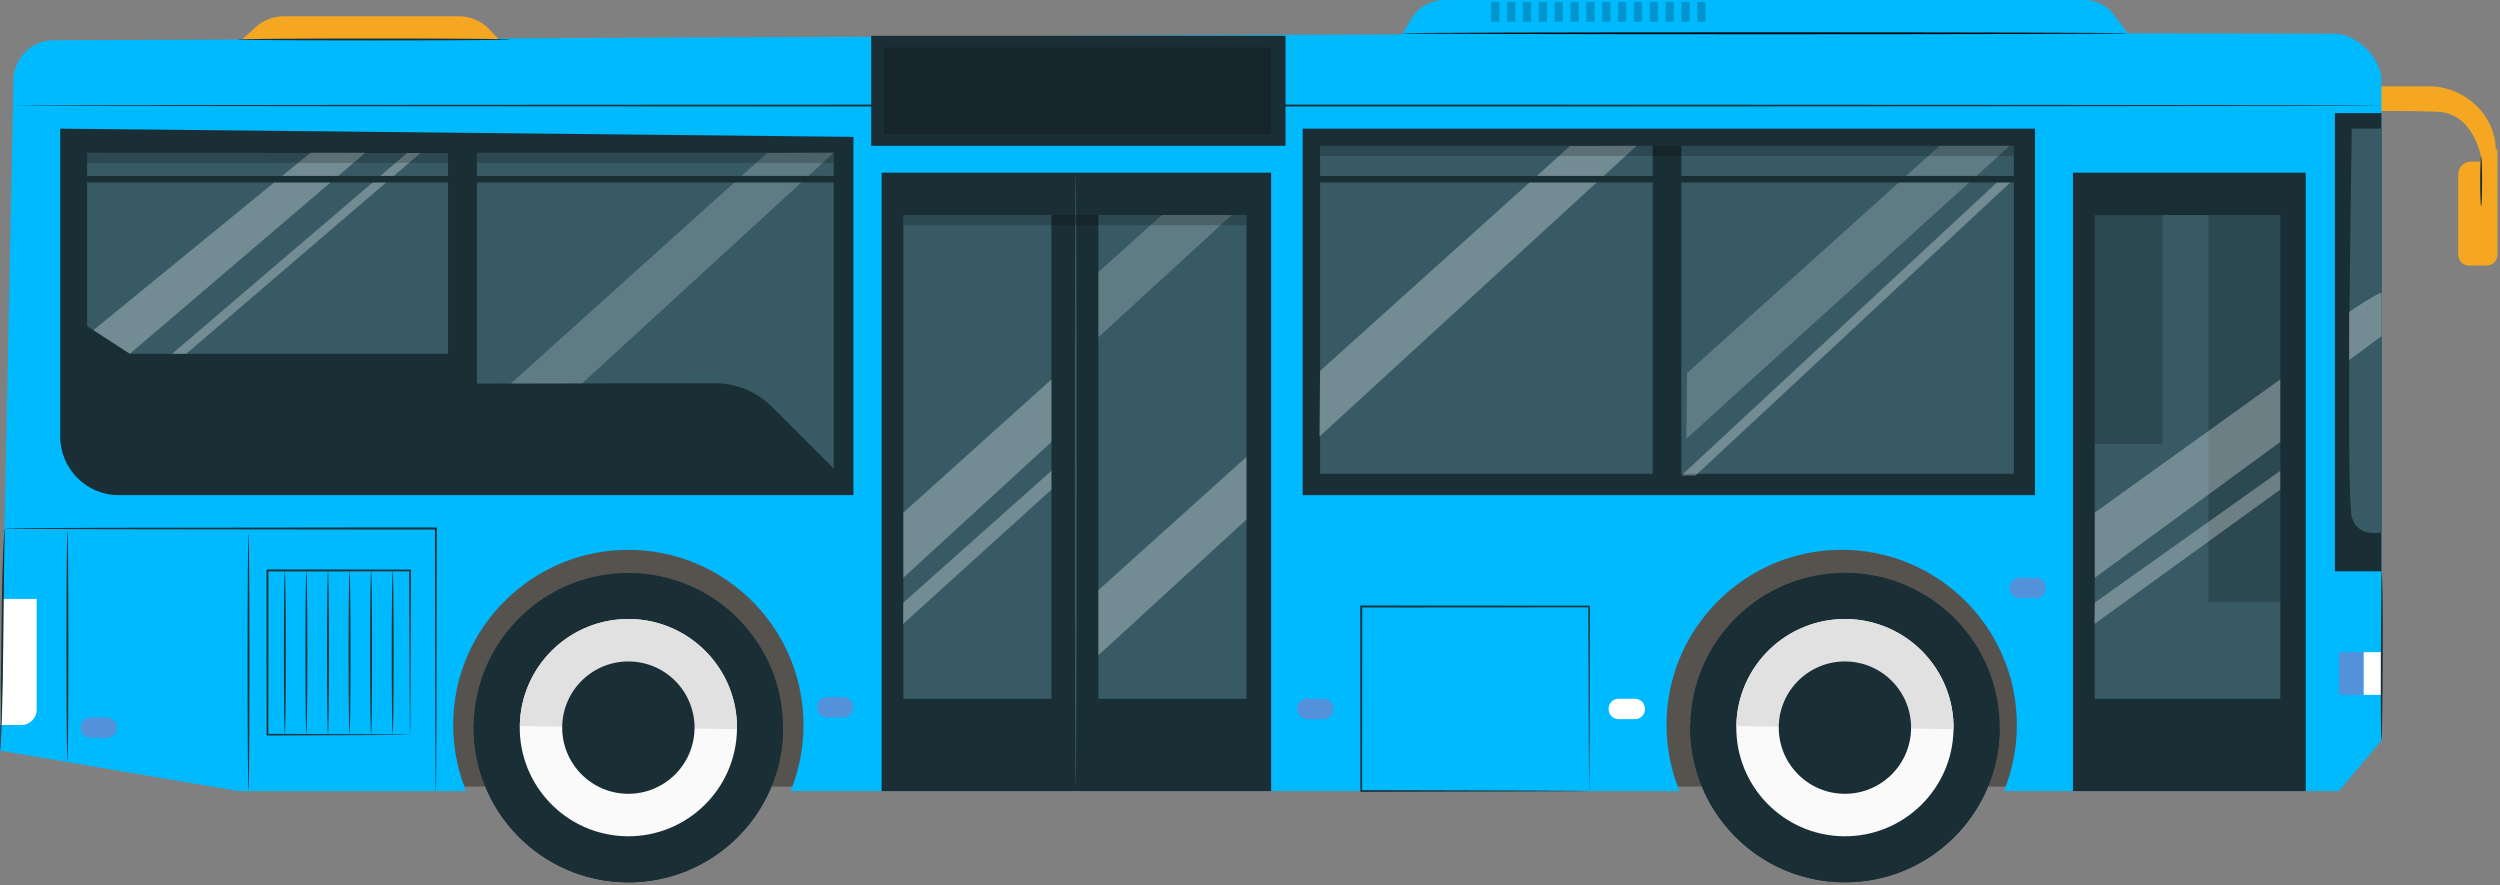 <svg width="672" height="238" viewBox="0 0 672 238" fill="none" xmlns="http://www.w3.org/2000/svg">
<rect x="0" y="0" width="672" height="238" fill="#808080" stroke="none"/>
<g clip-path="url(#clip0_93_131)">
<path d="M219.63 143.43H114.97V211.42H219.63V143.43Z" fill="#7A7671"/>
<path opacity="0.3" d="M219.63 143.43H114.97V211.42H219.63V143.43Z" fill="black"/>
<path d="M547.18 143.43H442.52V211.42H547.18V143.43Z" fill="#7A7671"/>
<path opacity="0.3" d="M547.18 143.43H442.52V211.42H547.18V143.43Z" fill="black"/>
<path d="M652.96 23.2H636.5V29.82C636.5 29.82 647.35 29.74 655.15 30.03C665.72 30.42 667.27 44.02 667.27 44.02L670.87 44.06V40.45C670.87 30.94 662.47 23.2 652.96 23.2Z" fill="#F6A722"/>
<path d="M666.93 40.25V43.45H664.16C662.29 43.45 660.77 44.97 660.77 46.84V68.5C660.77 70.09 662.06 71.38 663.65 71.38H668.42C670.01 71.38 671.3 70.09 671.3 68.5V40.11L666.93 40.24V40.25Z" fill="#F6A722"/>
<path d="M666.93 55.47C666.79 55.47 666.67 52.5 666.67 48.83C666.67 45.16 666.79 42.19 666.93 42.19C667.07 42.19 667.19 45.16 667.19 48.83C667.19 52.5 667.07 55.47 666.93 55.47Z" fill="#1A2E35"/>
<path d="M571.93 8.95L568.11 3.87C566.28 1.43 563.4 0 560.35 0H388.25C384.6 0 381.21 1.93 379.36 5.08L376.91 9.24L14.4 10.83C8.52 10.86 3.74 15.56 3.62 21.44L0.03 201.77L64.2 212.65H125.3C122.43 205.62 121.2 197.75 122.12 189.5C124.62 167.13 143.06 149.49 165.51 147.92C193.04 145.99 215.98 167.76 215.98 194.88C215.98 201.17 214.74 207.16 212.5 212.64H451.45C448.58 205.61 447.35 197.74 448.27 189.49C450.77 167.12 469.21 149.48 491.66 147.91C519.2 145.98 542.13 167.75 542.13 194.87C542.13 201.16 540.89 207.15 538.65 212.63H628.7L640.12 199.03V21.59C640.12 15.68 633.52 9.08 627.61 9.08L571.92 8.96L571.93 8.95Z" fill="#00BAFF"/>
<path d="M16.18 34.58V117.32C16.18 126.03 23.24 133.1 31.96 133.1H229.4V36.79L16.18 34.58Z" fill="#1A2E35"/>
<path d="M23.42 41.06V87.64L34.9 95.1H120.43V41.14L23.42 41.06Z" fill="#375A64"/>
<path d="M128.2 103.11V41.06H224.11V125.98L207.49 109.36C203.41 105.28 197.87 102.99 192.09 103L128.19 103.11H128.2Z" fill="#375A64"/>
<path opacity="0.2" d="M137.31 103.09L206.19 41.13L224.11 41.06L156.48 103.06L137.31 103.09Z" fill="white"/>
<path d="M547.01 34.58H350.16V133.1H547.01V34.58Z" fill="#1A2E35"/>
<path d="M444.23 39.2H354.84V127.35H444.23V39.2Z" fill="#375A64"/>
<path d="M541.32 39.2H451.93V127.35H541.32V39.2Z" fill="#375A64"/>
<path d="M427.16 212.62C427.16 212.62 427.14 212.3 427.14 211.69C427.14 211.07 427.13 210.18 427.12 209.03C427.11 206.69 427.09 203.29 427.06 198.97C427.03 190.31 426.99 177.94 426.95 163.03L427.17 163.25C409.65 163.26 388.57 163.28 365.91 163.29L366.17 163.03C366.17 180.95 366.15 197.88 366.14 212.62L365.91 212.39C384.09 212.44 399.37 212.48 410.13 212.51C415.51 212.54 419.75 212.56 422.67 212.57C424.11 212.58 425.23 212.59 426 212.6C426.37 212.6 426.65 212.61 426.86 212.61C427.06 212.61 427.16 212.61 427.16 212.62C427.16 212.63 427.07 212.62 426.89 212.63C426.68 212.63 426.41 212.63 426.05 212.64C425.29 212.64 424.19 212.66 422.76 212.67C419.85 212.68 415.62 212.71 410.27 212.73C399.47 212.76 384.14 212.8 365.9 212.85H365.67V212.62C365.67 197.88 365.65 180.95 365.64 163.03V162.77H365.9C388.56 162.79 409.63 162.8 427.16 162.81H427.38V163.03C427.33 178 427.29 190.41 427.27 199.11C427.25 203.41 427.23 206.8 427.21 209.12C427.2 210.25 427.19 211.13 427.19 211.74C427.19 212.33 427.17 212.62 427.17 212.62H427.16Z" fill="#1A2E35"/>
<path d="M117.15 212.64C117.15 212.64 117.13 212.52 117.13 212.29C117.13 212.04 117.12 211.7 117.11 211.27C117.11 210.35 117.09 209.02 117.07 207.32C117.05 203.85 117.03 198.84 117 192.58C116.98 179.99 116.95 162.36 116.91 142.08L117.16 142.33C109.99 142.33 102.35 142.33 94.48 142.33C68.74 142.3 45.43 142.27 28.54 142.25C20.12 142.22 13.3 142.19 8.56 142.17C6.22 142.15 4.39 142.13 3.13 142.12C2.53 142.11 2.06 142.1 1.72 142.09C1.4 142.09 1.24 142.06 1.24 142.06C1.24 142.06 1.4 142.04 1.72 142.03C2.06 142.03 2.53 142.02 3.13 142C4.4 141.99 6.22 141.97 8.56 141.95C13.3 141.93 20.12 141.9 28.54 141.87C45.43 141.85 68.74 141.82 94.48 141.79C102.35 141.79 109.99 141.79 117.16 141.79H117.41V142.04C117.37 162.32 117.34 179.96 117.32 192.54C117.29 198.81 117.26 203.81 117.25 207.28C117.23 208.98 117.22 210.31 117.21 211.23C117.21 211.66 117.19 212 117.19 212.25C117.19 212.48 117.18 212.6 117.17 212.6L117.15 212.64Z" fill="#1A2E35"/>
<path d="M66.8 143.43C66.94 143.43 67.06 158.91 67.06 178.01C67.06 197.11 66.94 212.59 66.8 212.59C66.66 212.59 66.54 197.11 66.54 178.01C66.54 158.91 66.66 143.43 66.8 143.43Z" fill="#1A2E35"/>
<path d="M18.12 142.61C18.26 142.61 18.38 156.49 18.38 173.62C18.38 190.75 18.26 204.63 18.12 204.63C17.98 204.63 17.86 190.75 17.86 173.62C17.86 156.49 17.98 142.61 18.12 142.61Z" fill="#1A2E35"/>
<path d="M110.22 197.48C110.22 197.48 110.22 197.4 110.21 197.26C110.21 197.1 110.21 196.9 110.2 196.64C110.2 196.07 110.18 195.27 110.17 194.24C110.16 192.13 110.14 189.07 110.11 185.21C110.08 177.46 110.04 166.46 109.99 153.34L110.22 153.57C98.91 153.57 85.8 153.59 71.89 153.6C71.83 153.65 72.38 153.11 72.15 153.35V156.38C72.15 157.39 72.15 158.39 72.15 159.39C72.15 161.39 72.15 163.37 72.15 165.32C72.15 169.23 72.15 173.05 72.15 176.76C72.14 184.17 72.13 191.14 72.12 197.48L71.9 197.26C83.4 197.31 92.95 197.35 99.66 197.37C103 197.39 105.63 197.41 107.45 197.43C108.33 197.44 109.02 197.45 109.51 197.46C109.98 197.46 110.23 197.48 110.23 197.48C110.23 197.48 110.01 197.5 109.55 197.5C109.07 197.5 108.39 197.51 107.53 197.53C105.72 197.54 103.11 197.56 99.79 197.59C93.05 197.62 83.45 197.66 71.89 197.7H71.67V197.48C71.67 191.14 71.65 184.17 71.64 176.76C71.64 173.05 71.64 169.23 71.64 165.32C71.64 163.36 71.64 161.39 71.64 159.39C71.64 158.39 71.64 157.39 71.64 156.38V154.86V154.1V153.36C71.41 153.58 71.96 153.02 71.9 153.08C85.82 153.09 98.93 153.1 110.23 153.11H110.46V153.34C110.41 166.52 110.37 177.57 110.34 185.36C110.31 189.2 110.29 192.23 110.28 194.34C110.27 195.35 110.26 196.14 110.25 196.69C110.25 196.94 110.25 197.13 110.24 197.29C110.24 197.42 110.24 197.49 110.23 197.48H110.22Z" fill="#1A2E35"/>
<path d="M76.56 153.34C76.7 153.34 76.82 163.22 76.82 175.41C76.82 187.6 76.7 197.48 76.56 197.48C76.42 197.48 76.3 187.6 76.3 175.41C76.3 163.22 76.42 153.34 76.56 153.34Z" fill="#1A2E35"/>
<path d="M82.36 153.34C82.5 153.34 82.62 163.22 82.62 175.41C82.62 187.6 82.5 197.48 82.36 197.48C82.22 197.48 82.1 187.6 82.1 175.41C82.1 163.22 82.22 153.34 82.36 153.34Z" fill="#1A2E35"/>
<path d="M88.16 153.34C88.3 153.34 88.42 163.22 88.42 175.41C88.42 187.6 88.3 197.48 88.16 197.48C88.02 197.48 87.9 187.6 87.9 175.41C87.9 163.22 88.02 153.34 88.16 153.34Z" fill="#1A2E35"/>
<path d="M93.96 153.34C94.1 153.34 94.22 163.22 94.22 175.41C94.22 187.6 94.1 197.48 93.96 197.48C93.82 197.48 93.7 187.6 93.7 175.41C93.7 163.22 93.82 153.34 93.96 153.34Z" fill="#1A2E35"/>
<path d="M99.75 153.34C99.89 153.34 100.01 163.22 100.01 175.41C100.01 187.6 99.89 197.48 99.75 197.48C99.61 197.48 99.49 187.6 99.49 175.41C99.49 163.22 99.61 153.34 99.75 153.34Z" fill="#1A2E35"/>
<path d="M105.55 153.34C105.69 153.34 105.81 163.22 105.81 175.41C105.81 187.6 105.69 197.48 105.55 197.48C105.41 197.48 105.29 187.6 105.29 175.41C105.29 163.22 105.41 153.34 105.55 153.34Z" fill="#1A2E35"/>
<path d="M341.68 46.41H236.98V212.65H341.68V46.41Z" fill="#1A2E35"/>
<path d="M282.63 57.8H242.82V187.84H282.63V57.8Z" fill="#375A64"/>
<path d="M335.05 57.8H295.24V187.84H335.05V57.8Z" fill="#375A64"/>
<path d="M289.16 46.41C289.3 46.41 289.42 83.35 289.42 128.91C289.42 174.47 289.3 211.42 289.16 211.42C289.02 211.42 288.9 174.49 288.9 128.91C288.9 83.33 289.02 46.41 289.16 46.41Z" fill="#375A64"/>
<path opacity="0.3" d="M83.47 41.06L25.09 88.76L34.9 95.1L98.21 41.06H83.47Z" fill="white"/>
<path opacity="0.3" d="M46.25 95.1L109.43 41.13H113.03L50.07 95.1H46.25Z" fill="white"/>
<path opacity="0.3" d="M354.84 99.69L422.01 39.27L439.92 39.2L354.64 117.38L354.84 99.69Z" fill="white"/>
<path opacity="0.3" d="M242.82 137.78V155.3L282.63 118.8V101.97L242.82 137.78Z" fill="white"/>
<path opacity="0.3" d="M295.24 158.63V176.15L335.05 139.65V122.82L295.24 158.63Z" fill="white"/>
<path opacity="0.2" d="M312.3 57.8L295.24 73.14V90.66L331.08 57.8H312.3Z" fill="white"/>
<path opacity="0.3" d="M242.81 161.99L242.74 167.73L282.63 131.6V126.54L242.81 161.99Z" fill="white"/>
<path d="M619.78 46.41H557.21V212.65H619.78V46.41Z" fill="#1A2E35"/>
<path d="M612.94 57.8H563.06V187.84H612.94V57.8Z" fill="#375A64"/>
<path opacity="0.2" d="M612.94 57.8H593.62V161.83H612.94V57.8Z" fill="black"/>
<path opacity="0.3" d="M563.08 137.78V155.3L612.94 118.8V101.97L563.08 137.78Z" fill="white"/>
<path opacity="0.3" d="M563.06 161.99L562.98 167.73L612.94 131.6V126.54L563.06 161.99Z" fill="white"/>
<path opacity="0.2" d="M453.48 100.26L521.35 39.2H540.2L453.28 117.95L453.48 100.26Z" fill="white"/>
<path opacity="0.3" d="M451.93 127.83L537.71 48.17H541.32L455.75 127.83H451.93Z" fill="white"/>
<path d="M224.88 47.29H23.42V49.05H224.88V47.29Z" fill="#1A2E35"/>
<path d="M545.45 47.29H353.11V49.05H545.45V47.29Z" fill="#1A2E35"/>
<path d="M547.25 155.3H542.79C541.327 155.3 540.14 156.486 540.14 157.95V158.13C540.14 159.593 541.327 160.78 542.79 160.78H547.25C548.714 160.78 549.9 159.593 549.9 158.13V157.95C549.9 156.486 548.714 155.3 547.25 155.3Z" fill="#5391DA"/>
<path d="M439.51 187.82H435.05C433.586 187.82 432.4 189.006 432.4 190.47V190.65C432.4 192.113 433.586 193.3 435.05 193.3H439.51C440.973 193.3 442.16 192.113 442.16 190.65V190.47C442.16 189.006 440.973 187.82 439.51 187.82Z" fill="white"/>
<path d="M355.78 187.82H351.32C349.856 187.82 348.67 189.006 348.67 190.47V190.65C348.67 192.113 349.856 193.3 351.32 193.3H355.78C357.243 193.3 358.43 192.113 358.43 190.65V190.47C358.43 189.006 357.243 187.82 355.78 187.82Z" fill="#5391DA"/>
<path d="M226.74 187.37H222.28C220.816 187.37 219.63 188.557 219.63 190.02V190.2C219.63 191.664 220.816 192.85 222.28 192.85H226.74C228.203 192.85 229.39 191.664 229.39 190.2V190.02C229.39 188.557 228.203 187.37 226.74 187.37Z" fill="#5391DA"/>
<path d="M28.74 192.84H24.28C22.816 192.84 21.63 194.026 21.63 195.49V195.67C21.63 197.133 22.816 198.32 24.28 198.32H28.74C30.203 198.32 31.39 197.133 31.39 195.67V195.49C31.39 194.026 30.203 192.84 28.74 192.84Z" fill="#5391DA"/>
<path opacity="0.2" d="M581.24 57.8V119.39H563.08L563.06 57.8H581.24Z" fill="black"/>
<path d="M640.13 30.4H627.62V153.57H640.13V30.4Z" fill="#1A2E35"/>
<path d="M640.14 143.07C640.14 143.07 633.78 144.7 632.16 139C630.53 133.31 632.16 34.57 632.16 34.57H640.14V143.06V143.07Z" fill="#375A64"/>
<path opacity="0.3" d="M631.43 96.81L640.14 90.36V78.87C640.14 77.92 631.43 83.85 631.43 83.85V96.82V96.81Z" fill="white"/>
<path opacity="0.2" d="M403.05 0.5H400.81V5.85H403.05V0.5Z" fill="black"/>
<path opacity="0.2" d="M407.32 0.5H405.08V5.85H407.32V0.5Z" fill="black"/>
<path opacity="0.2" d="M411.58 0.5H409.34V5.85H411.58V0.5Z" fill="black"/>
<path opacity="0.2" d="M415.84 0.5H413.6V5.85H415.84V0.5Z" fill="black"/>
<path opacity="0.2" d="M420.1 0.5H417.86V5.85H420.1V0.5Z" fill="black"/>
<path opacity="0.2" d="M424.37 0.5H422.13V5.85H424.37V0.5Z" fill="black"/>
<path opacity="0.2" d="M428.63 0.5H426.39V5.85H428.63V0.5Z" fill="black"/>
<path opacity="0.2" d="M432.89 0.5H430.65V5.85H432.89V0.5Z" fill="black"/>
<path opacity="0.2" d="M437.15 0.5H434.91V5.85H437.15V0.5Z" fill="black"/>
<path opacity="0.2" d="M441.42 0.5H439.18V5.85H441.42V0.5Z" fill="black"/>
<path opacity="0.2" d="M445.68 0.5H443.44V5.85H445.68V0.5Z" fill="black"/>
<path opacity="0.2" d="M449.94 0.5H447.7V5.85H449.94V0.5Z" fill="black"/>
<path opacity="0.2" d="M454.2 0.5H451.96V5.85H454.2V0.5Z" fill="black"/>
<path opacity="0.2" d="M458.47 0.5H456.23V5.85H458.47V0.5Z" fill="black"/>
<path d="M572.29 8.95C572.29 9.09 528.48 9.21 474.45 9.21C420.42 9.21 376.6 9.09 376.6 8.95C376.6 8.81 420.4 8.69 474.45 8.69C528.5 8.69 572.29 8.81 572.29 8.95Z" fill="black"/>
<path d="M640.14 28.37C640.14 28.51 497.61 28.63 321.83 28.63C146.05 28.63 3.49 28.51 3.49 28.37C3.49 28.23 145.99 28.11 321.83 28.11C497.67 28.11 640.14 28.23 640.14 28.37Z" fill="#1A2E35"/>
<path d="M171.29 234.4C191.288 234.4 207.5 218.188 207.5 198.19C207.5 178.192 191.288 161.98 171.29 161.98C151.292 161.98 135.08 178.192 135.08 198.19C135.08 218.188 151.292 234.4 171.29 234.4Z" fill="#375A64"/>
<path d="M635.36 175.31H628.73V186.78H635.36V175.31Z" fill="#5391DA"/>
<path d="M640.16 175.31H635.36V186.78H640.16V175.31Z" fill="white"/>
<path d="M345.55 9.62H234.18V39.2H345.55V9.62Z" fill="#1A2E35"/>
<path opacity="0.2" d="M341.67 12.79H237.65V36.02H341.67V12.79Z" fill="black"/>
<path d="M127.32 194.99C126.99 217.96 145.34 236.84 168.3 237.17C191.27 237.5 210.15 219.15 210.48 196.19C210.81 173.22 192.46 154.34 169.5 154.01C146.53 153.68 127.65 172.03 127.32 194.99Z" fill="#1A2E35"/>
<path d="M127.33 194.88C127.33 194.88 127.33 194.95 127.33 194.99C127 217.96 145.35 236.84 168.31 237.17C191.28 237.5 210.16 219.15 210.49 196.19C210.49 196.15 210.49 196.12 210.49 196.08L127.33 194.88Z" fill="#1A2E35"/>
<path d="M139.71 195.17C139.48 211.29 152.36 224.55 168.48 224.79C184.6 225.02 197.86 212.14 198.1 196.02C198.33 179.9 185.45 166.64 169.33 166.4C153.21 166.17 139.95 179.05 139.72 195.17H139.71Z" fill="#FAFAFA"/>
<path d="M169.33 166.39C153.21 166.16 139.95 179.04 139.72 195.16L198.11 196C198.34 179.88 185.46 166.62 169.34 166.38L169.33 166.39Z" fill="#E1E1E1"/>
<path d="M151.12 195.33C150.98 205.15 158.83 213.23 168.65 213.37C178.47 213.51 186.55 205.66 186.69 195.84C186.83 186.02 178.98 177.94 169.16 177.8C159.34 177.66 151.26 185.51 151.12 195.33Z" fill="#1A2E35"/>
<path d="M497.662 237.111C520.611 236.157 538.443 216.78 537.489 193.83C536.535 170.88 517.157 153.049 494.207 154.003C471.258 154.957 453.427 174.334 454.38 197.284C455.334 220.234 474.712 238.065 497.662 237.111Z" fill="#1A2E35"/>
<path d="M454.34 194.88C454.34 194.88 454.34 194.95 454.34 194.99C454.01 217.96 472.36 236.84 495.32 237.17C518.29 237.5 537.17 219.15 537.5 196.19C537.5 196.15 537.5 196.12 537.5 196.08L454.34 194.88Z" fill="#1A2E35"/>
<path d="M466.72 195.17C466.49 211.29 479.37 224.55 495.49 224.79C511.61 225.02 524.87 212.14 525.11 196.02C525.34 179.9 512.46 166.64 496.34 166.4C480.22 166.17 466.96 179.05 466.73 195.17H466.72Z" fill="#FAFAFA"/>
<path d="M496.34 166.39C480.22 166.16 466.96 179.04 466.73 195.16L525.12 196C525.35 179.88 512.47 166.62 496.35 166.38L496.34 166.39Z" fill="#E1E1E1"/>
<path d="M478.13 195.33C477.99 205.15 485.84 213.23 495.66 213.37C505.48 213.51 513.56 205.66 513.7 195.84C513.84 186.02 505.99 177.94 496.17 177.8C486.35 177.66 478.27 185.51 478.13 195.33Z" fill="#1A2E35"/>
<path opacity="0.2" d="M120.44 41.06H23.42V43.8H120.44V41.06Z" fill="black"/>
<path opacity="0.2" d="M224.11 41.06H128.2V43.8H224.11V41.06Z" fill="black"/>
<path opacity="0.2" d="M335.05 57.8H242.82V60.54H335.05V57.8Z" fill="black"/>
<path opacity="0.2" d="M541.31 39.2H354.84V41.94H541.31V39.2Z" fill="black"/>
<path d="M65.1 10.61L68.73 7.3C70.79 5.42 73.47 4.38 76.25 4.38H123.41C126.47 4.38 129.39 5.63 131.49 7.85L134.12 10.61H65.1Z" fill="#F6A722"/>
<path d="M137.3 10.61C137.3 10.75 120.85 10.87 100.55 10.87C80.25 10.87 63.8 10.75 63.8 10.61C63.8 10.47 80.25 10.35 100.55 10.35C120.85 10.35 137.3 10.47 137.3 10.61Z" fill="#1A2E35"/>
<path d="M5.75 194.88H0.03L0.84 160.99H9.86V190.77C9.86 193.04 8.02 194.88 5.75 194.88Z" fill="white"/>
<path d="M1.22 142.08C1.22 142.08 1.25 142.29 1.25 142.69C1.25 143.14 1.25 143.72 1.23 144.43C1.2 146.01 1.16 148.18 1.12 150.82C1.06 156.28 0.98 163.71 0.89 171.92C0.82 180.16 0.69 187.63 0.5 193.03C0.41 195.73 0.31 197.91 0.22 199.42C0.17 200.13 0.14 200.7 0.11 201.16C0.08 201.56 0.05 201.76 0.03 201.76C0.01 201.76 0 201.55 0 201.15C0 200.7 0 200.12 0.02 199.41C0.05 197.83 0.09 195.66 0.13 193.02C0.19 187.56 0.27 180.13 0.37 171.92C0.44 163.68 0.57 156.22 0.76 150.82C0.85 148.12 0.95 145.94 1.04 144.43C1.09 143.72 1.12 143.15 1.15 142.69C1.18 142.29 1.21 142.09 1.23 142.09L1.22 142.08Z" fill="#1A2E35"/>
<path d="M640.14 153.57C640.28 153.56 640.38 156.11 640.44 160.23C640.5 164.35 640.51 170.03 640.49 176.31C640.47 182.59 640.41 188.28 640.35 192.39C640.31 194.38 640.28 196.03 640.25 197.26C640.22 198.41 640.18 199.05 640.15 199.05C640.11 199.05 640.08 198.41 640.05 197.26C640.03 196.02 640.01 194.38 639.98 192.39C639.95 188.27 639.94 182.59 639.97 176.31C640.06 164.48 640.13 156.29 640.15 153.58L640.14 153.57Z" fill="#1A2E35"/>
</g>
<defs>
<clipPath id="clip0_93_131">
<rect width="671.3" height="237.17" fill="white"/>
</clipPath>
</defs>
</svg>
